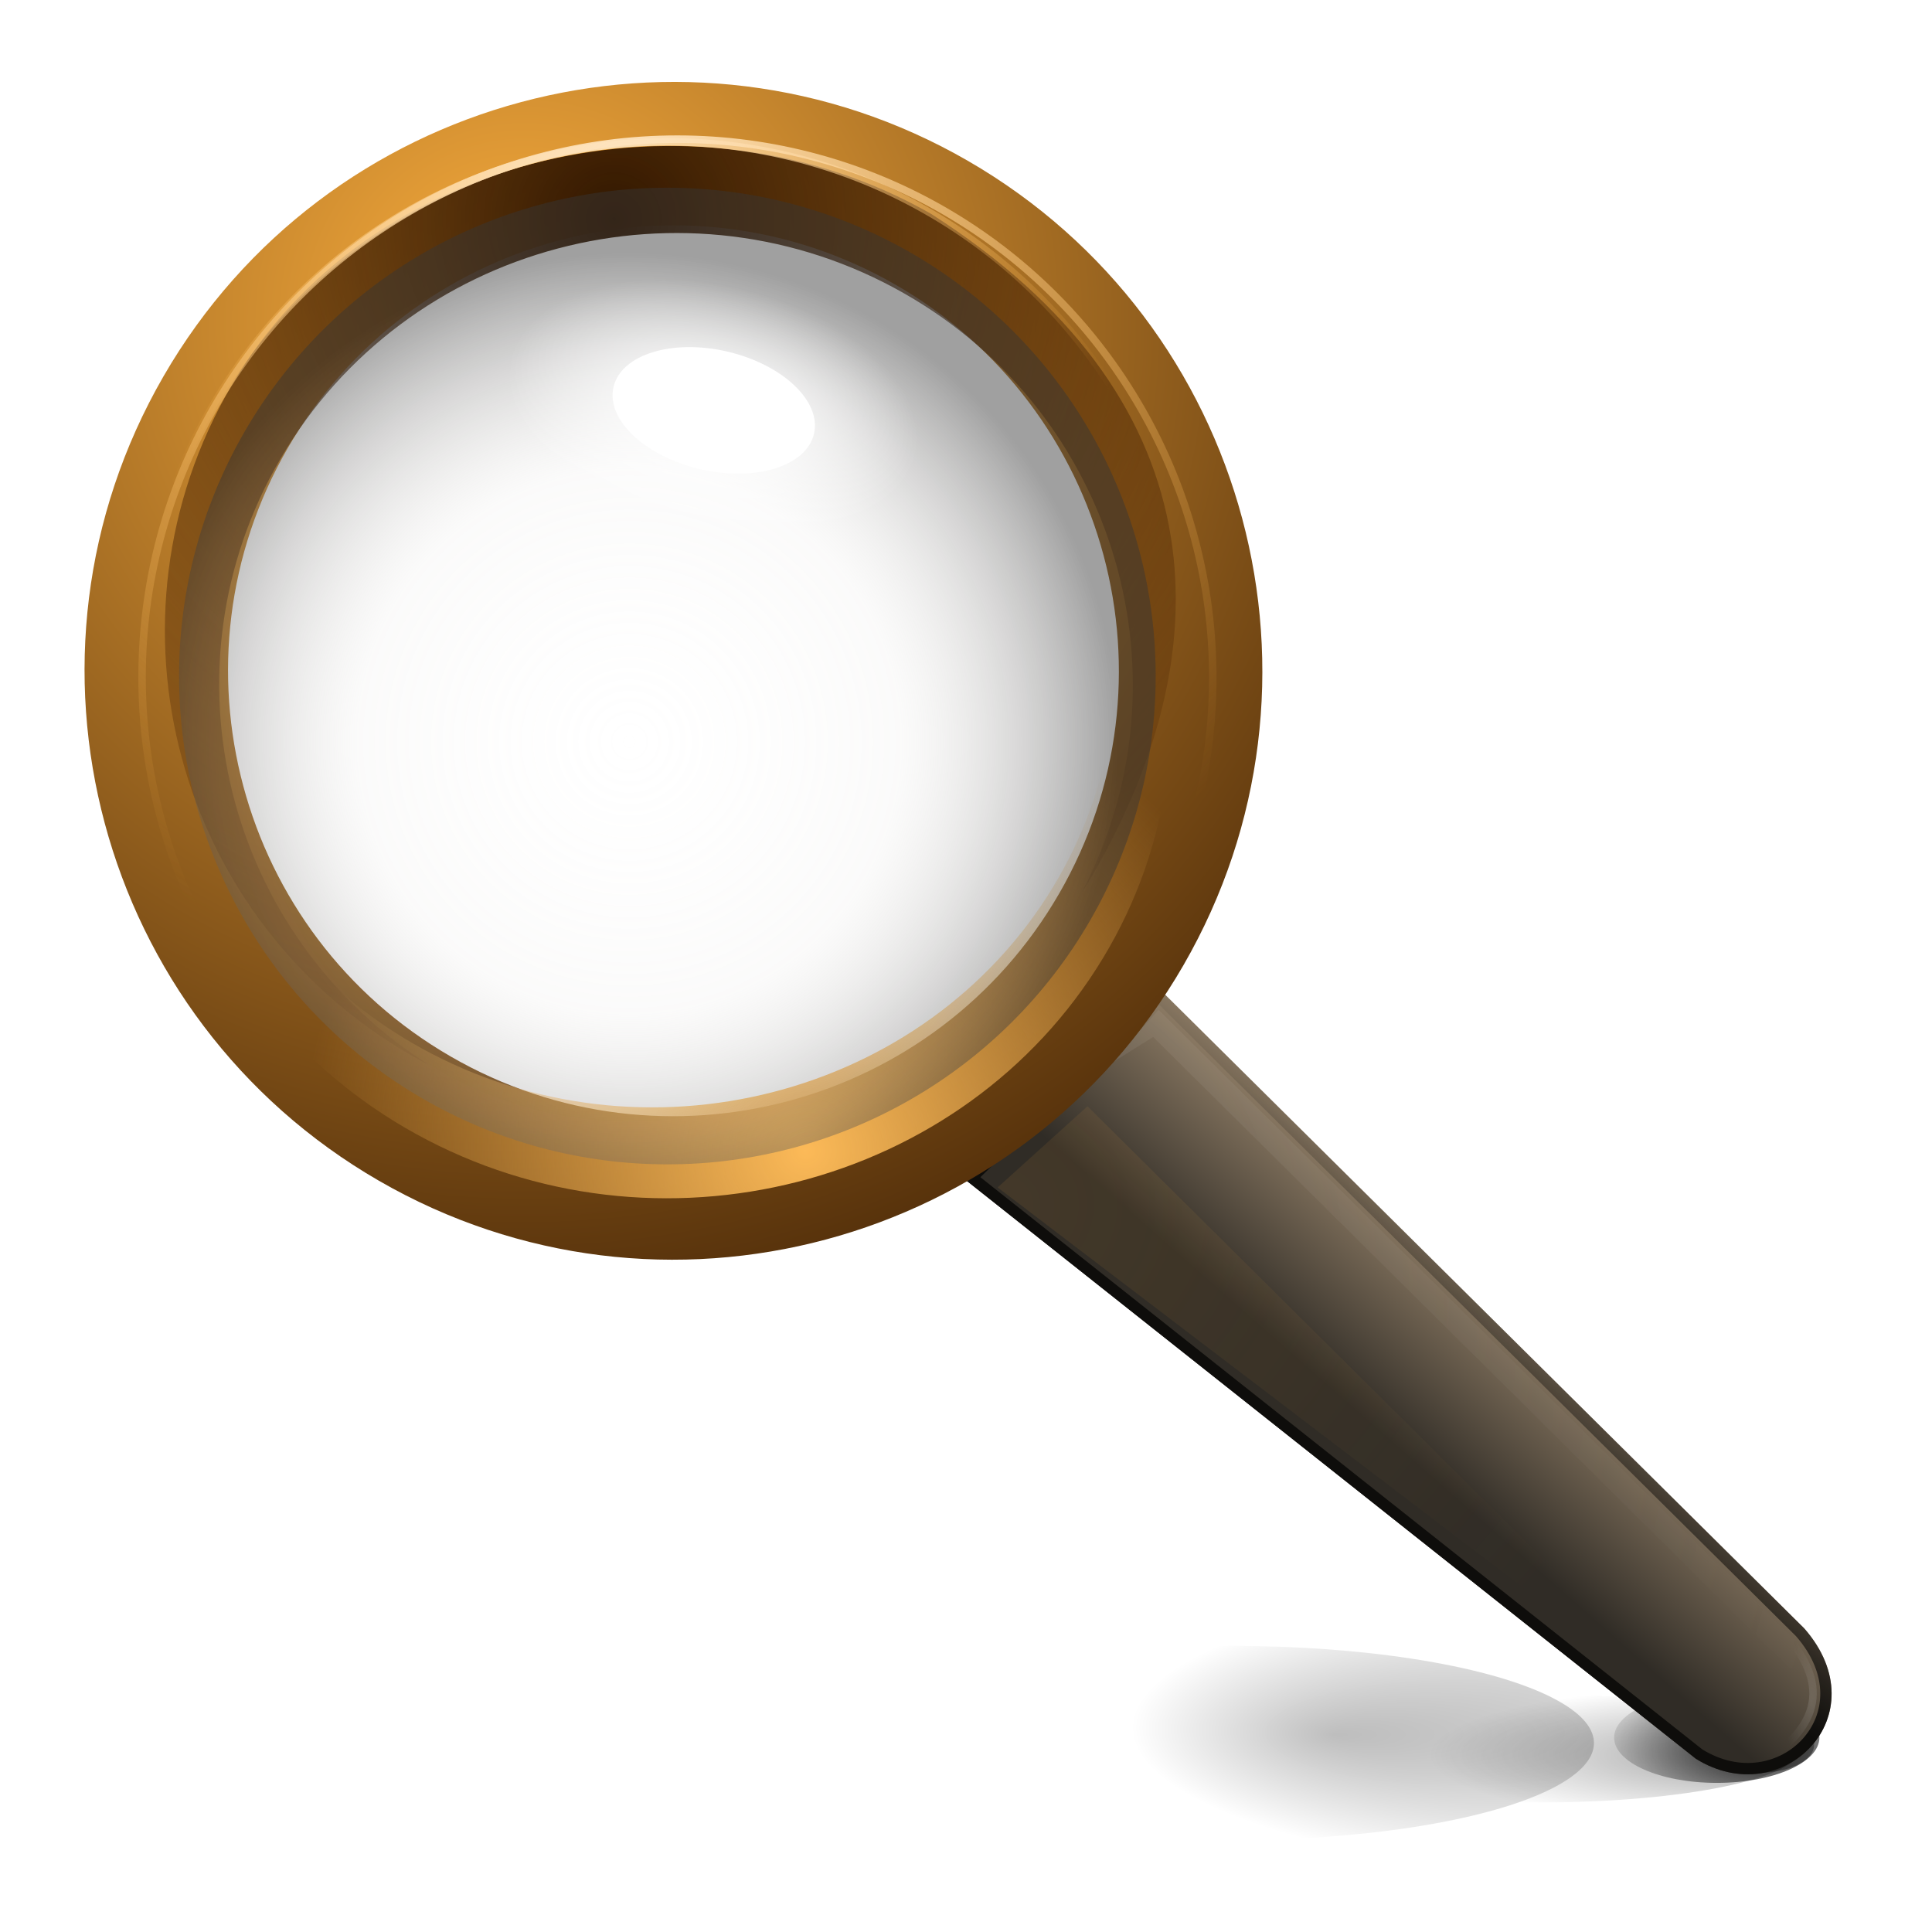 <?xml version="1.0" encoding="UTF-8"?>
<svg enable-background="new" version="1.0" viewBox="0 0 256 256" xmlns="http://www.w3.org/2000/svg" xmlns:xlink="http://www.w3.org/1999/xlink"><defs><filter id="v" x="-.211" y="-.423" width="1.423" height="1.845" color-interpolation-filters="sRGB"><feGaussianBlur stdDeviation="3.521"/></filter><filter id="s" x="-.325" y="-.651" width="1.651" height="2.301" color-interpolation-filters="sRGB"><feGaussianBlur stdDeviation="5.423"/></filter><linearGradient id="b"><stop offset="0"/><stop stop-opacity="0" offset="1"/></linearGradient><filter id="t" x="-.366" y="-.732" width="1.732" height="2.463" color-interpolation-filters="sRGB"><feGaussianBlur stdDeviation="6.097"/></filter><filter id="u" x="-.649" y="-1.298" width="2.297" height="3.595" color-interpolation-filters="sRGB"><feGaussianBlur stdDeviation="10.812"/></filter><linearGradient id="q"><stop stop-color="#ece9e4" offset="0"/><stop stop-color="#ece9e4" stop-opacity="0" offset="1"/></linearGradient><filter id="y" color-interpolation-filters="sRGB"><feGaussianBlur stdDeviation="2.032"/></filter><filter id="x" color-interpolation-filters="sRGB"><feGaussianBlur stdDeviation="1.673"/></filter><clipPath id="aa"><path d="m-572 146-119 118c-14 16 4 34 20 24l135-107z" color="#000000" enable-background="accumulate" fill="none" stroke="#0e0d0b" stroke-width="4.172"/></clipPath><filter id="r" color-interpolation-filters="sRGB"><feGaussianBlur stdDeviation="1.525"/></filter><filter id="z" color-interpolation-filters="sRGB"><feGaussianBlur stdDeviation="2.161"/></filter><filter id="w" color-interpolation-filters="sRGB"><feGaussianBlur stdDeviation="1.279"/></filter><linearGradient id="p" x1="-579.91" x2="-601" y1="198.92" y2="174.92" gradientUnits="userSpaceOnUse"><stop stop-color="#302c26" offset="0"/><stop stop-color="#897862" offset="1"/></linearGradient><radialGradient id="a" cx="-474" cy="233.42" r="64" gradientTransform="matrix(-.728 -.686 1.781 -1.891 -1234.8 351.27)" gradientUnits="userSpaceOnUse" xlink:href="#q"/><radialGradient id="n" cx="-353" cy="130.67" r="44" gradientTransform="matrix(1.875 0 0 1.662 122.73 -34.113)" gradientUnits="userSpaceOnUse"><stop stop-color="#fcaf3e" offset="0"/><stop stop-color="#fcaf3e" stop-opacity="0" offset="1"/></radialGradient><radialGradient id="m" cx="-411.31" cy="300.55" r="5.056" gradientTransform="matrix(1 0 0 2.596 0 -478.54)" gradientUnits="userSpaceOnUse"><stop stop-color="#fff" offset="0"/><stop stop-color="#fff" stop-opacity="0" offset="1"/></radialGradient><linearGradient id="o" x1="-612.6" x2="-633.69" y1="221.22" y2="194.45" gradientUnits="userSpaceOnUse"><stop stop-color="#0e0d0b" offset="0"/><stop stop-color="#0e0d0b" stop-opacity="0" offset="1"/></linearGradient><radialGradient id="l" cx="253.66" cy="265.8" r="33.527" gradientTransform="matrix(1 0 0 .625 0 98.238)" gradientUnits="userSpaceOnUse"><stop offset="0"/><stop stop-opacity="0" offset="1"/></radialGradient><radialGradient id="k" cx="260.79" cy="264.24" r="32.312" gradientTransform="matrix(.747 0 0 .396 65.868 158.58)" gradientUnits="userSpaceOnUse" xlink:href="#b"/><radialGradient id="j" cx="272.9" cy="259.74" r="32.312" fx="252.1" fy="261.25" gradientTransform="matrix(.976 0 0 .885 4.594 29.307)" gradientUnits="userSpaceOnUse" xlink:href="#b"/><radialGradient id="i" cx="-349.5" cy="-29.5" r="91.5" gradientTransform="matrix(1.208 .69 -.698 1.195 502.98 335.42)" gradientUnits="userSpaceOnUse"><stop stop-color="#321700" offset="0"/><stop stop-color="#502400" stop-opacity="0" offset="1"/></radialGradient><radialGradient id="h" cx="-229.5" cy="101.5" r="88.5" gradientTransform="matrix(.652 .36 -.377 .623 314.64 201.88)" gradientUnits="userSpaceOnUse"><stop stop-color="#fcba58" offset="0"/><stop stop-color="#fcba58" stop-opacity="0" offset="1"/></radialGradient><radialGradient id="g" cx="-422.93" cy="144.41" r="100.5" gradientTransform="matrix(1.362 .786 -.786 1.362 779.02 208.36)" gradientUnits="userSpaceOnUse"><stop stop-color="#fcaf3e" offset="0"/><stop stop-color="#321600" offset="1"/></radialGradient><radialGradient id="f" cx="-627" cy="71" r="29" gradientTransform="matrix(1 0 0 .586 0 29.379)" gradientUnits="userSpaceOnUse"><stop stop-color="#fff" offset="0"/><stop stop-color="#fff" stop-opacity="0" offset="1"/></radialGradient><radialGradient id="e" cx="-194" cy="128.91" r="83" gradientUnits="userSpaceOnUse"><stop stop-color="#ece9e4" stop-opacity="0" offset="0"/><stop stop-color="#d3d0cc" stop-opacity=".188" offset=".556"/><stop stop-color="#363636" stop-opacity=".944" offset="1"/></radialGradient><radialGradient id="d" cx="-184.35" cy="104.53" r="108.28" gradientTransform="matrix(1.549 0 0 1.549 101.29 -57.433)" gradientUnits="userSpaceOnUse"><stop stop-color="#fee6c4" offset="0"/><stop stop-color="#fcaf3e" stop-opacity="0" offset="1"/></radialGradient><radialGradient id="c" cx="-184.35" cy="104.53" r="108.28" gradientUnits="userSpaceOnUse"><stop stop-color="#fee7c4" offset="0"/><stop stop-color="#fcaf3e" stop-opacity="0" offset="1"/></radialGradient></defs><g transform="translate(-20,-30)"><ellipse transform="matrix(.364 0 0 .369 163.92 164.53)" cx="245" cy="262" rx="20" ry="10" color="#000000" enable-background="accumulate" fill-rule="evenodd" filter="url(#v)" opacity=".608"/><ellipse transform="matrix(.68 0 0 .6 80.881 103.04)" cx="245" cy="262" rx="20" ry="10" color="#000000" enable-background="accumulate" fill="url(#l)" fill-rule="evenodd" filter="url(#s)" opacity=".901"/><ellipse transform="matrix(1.725 0 0 .716 -198.56 74.08)" cx="245" cy="262" rx="20" ry="10" color="#000000" enable-background="accumulate" fill="url(#k)" fill-rule="evenodd" filter="url(#t)" opacity=".598"/><ellipse transform="matrix(2.39 0 0 .716 -402.14 73.366)" cx="245" cy="262" rx="20" ry="17.965" color="#000000" enable-background="accumulate" fill="url(#j)" fill-rule="evenodd" filter="url(#u)" opacity=".507"/><g transform="matrix(-.719 0 0 .719 -237.75 55.96)"><path d="m-572 146-119 118c-14 16 4 34 20 24l135-107z" color="#000000" enable-background="accumulate" fill="url(#p)"/><path transform="translate(-97,-72)" d="m-475 222-117 116-2 8 120-119 8 5z" color="#000000" enable-background="accumulate" fill="url(#a)" filter="url(#y)" opacity=".27"/><path transform="translate(-97,-72)" d="m-475 222-117 115.29c-3.535 2.828-2 8.707-2 8.707l5.776-10.214 111.85-110.22 10.373 6.432z" color="#000000" enable-background="accumulate" fill="url(#a)" opacity=".416"/><path transform="matrix(1.542 0 0 1.542 288.81 -96.378)" d="m-549.75 171.3 10.746 9.705-88 67z" color="#000000" enable-background="accumulate" fill="url(#n)" filter="url(#x)" opacity=".307"/><path transform="translate(-281,-24)" d="m-405.25 287.75c-8.15 8.384-9.397 16.531 1.75 24.25" color="#000000" enable-background="accumulate" fill="none" stroke="url(#m)" stroke-opacity=".124" stroke-width="1.38"/><path d="m-572 146-119 118c-14 16 4 34 20 24l135-107z" clip-path="url(#aa)" color="#000000" enable-background="accumulate" fill="none" filter="url(#r)" stroke="url(#o)" stroke-width="4.172"/></g><path d="m148.25 51.311c-37.3-21.535-85.051-8.741-106.59 28.56-21.535 37.3-8.741 85.051 28.56 106.59 37.3 21.535 85.051 8.741 106.59-28.56s8.741-85.051-28.56-106.59zm-9.504 16.462c28.213 16.289 37.891 52.406 21.602 80.62s-52.406 37.891-80.62 21.602c-28.213-16.289-37.891-52.406-21.602-80.62 16.289-28.213 52.406-37.891 80.62-21.602z" color="#000000" enable-background="accumulate" fill="url(#g)"/><path d="m75.114 180.25c31.859 17.566 72.643 7.129 91.037-23.295 18.394-30.425 7.465-69.373-24.393-86.939-0.747-0.412-1.506-0.787-2.262-1.168 27.471 16.747 36.544 51.385 20.086 78.606-16.922 27.991-54.444 37.592-83.754 21.432-28.505-15.717-38.782-50.046-23.76-77.666-0.455 0.691-0.916 1.379-1.347 2.092-18.394 30.425-7.465 69.373 24.393 86.939z" color="#000000" enable-background="accumulate" fill="url(#h)"/><path d="m143.38 58.342c-31.456-17.96-74.553-8.35-92.714 22.757-18.161 31.107-7.371 70.929 24.085 88.889 0.738 0.421 1.487 0.805 2.233 1.195-27.123-17.123-36.082-52.537-19.832-80.37 16.708-28.619 53.756-38.435 82.695-21.912 28.145 16.069 38.292 51.168 23.46 79.409 0.45-0.707 0.904-1.41 1.33-2.139 18.161-31.107 16.21-63.858-21.256-87.829z" color="#000000" enable-background="accumulate" fill="url(#i)"/><circle transform="matrix(.566 .333 -.327 .576 240.14 55.808)" cx="-126" cy="184.5" r="107.2" color="#000000" enable-background="accumulate" fill="none" filter="url(#z)" stroke="url(#c)" stroke-width="1.506"/><circle transform="matrix(.573 .333 -.331 .576 243.03 55.448)" cx="-126" cy="184.5" r="107.2" color="#000000" enable-background="accumulate" fill="none" stroke="url(#d)" stroke-width="1.496"/><circle transform="matrix(.675 .39 -.39 .675 284.62 116.94)" cx="-194" cy="116" r="83" color="#000000" enable-background="accumulate" fill="url(#e)" opacity=".5"/><ellipse transform="matrix(.93 .218 -.218 .93 713.03 154.71)" cx="-627" cy="71" rx="29" ry="17" color="#000000" enable-background="accumulate" fill="url(#f)"/><ellipse transform="matrix(.458 .107 -.107 .458 409.34 118.95)" cx="-627" cy="71" rx="29" ry="17" color="#000000" enable-background="accumulate" fill="#fff" filter="url(#w)"/></g></svg>

